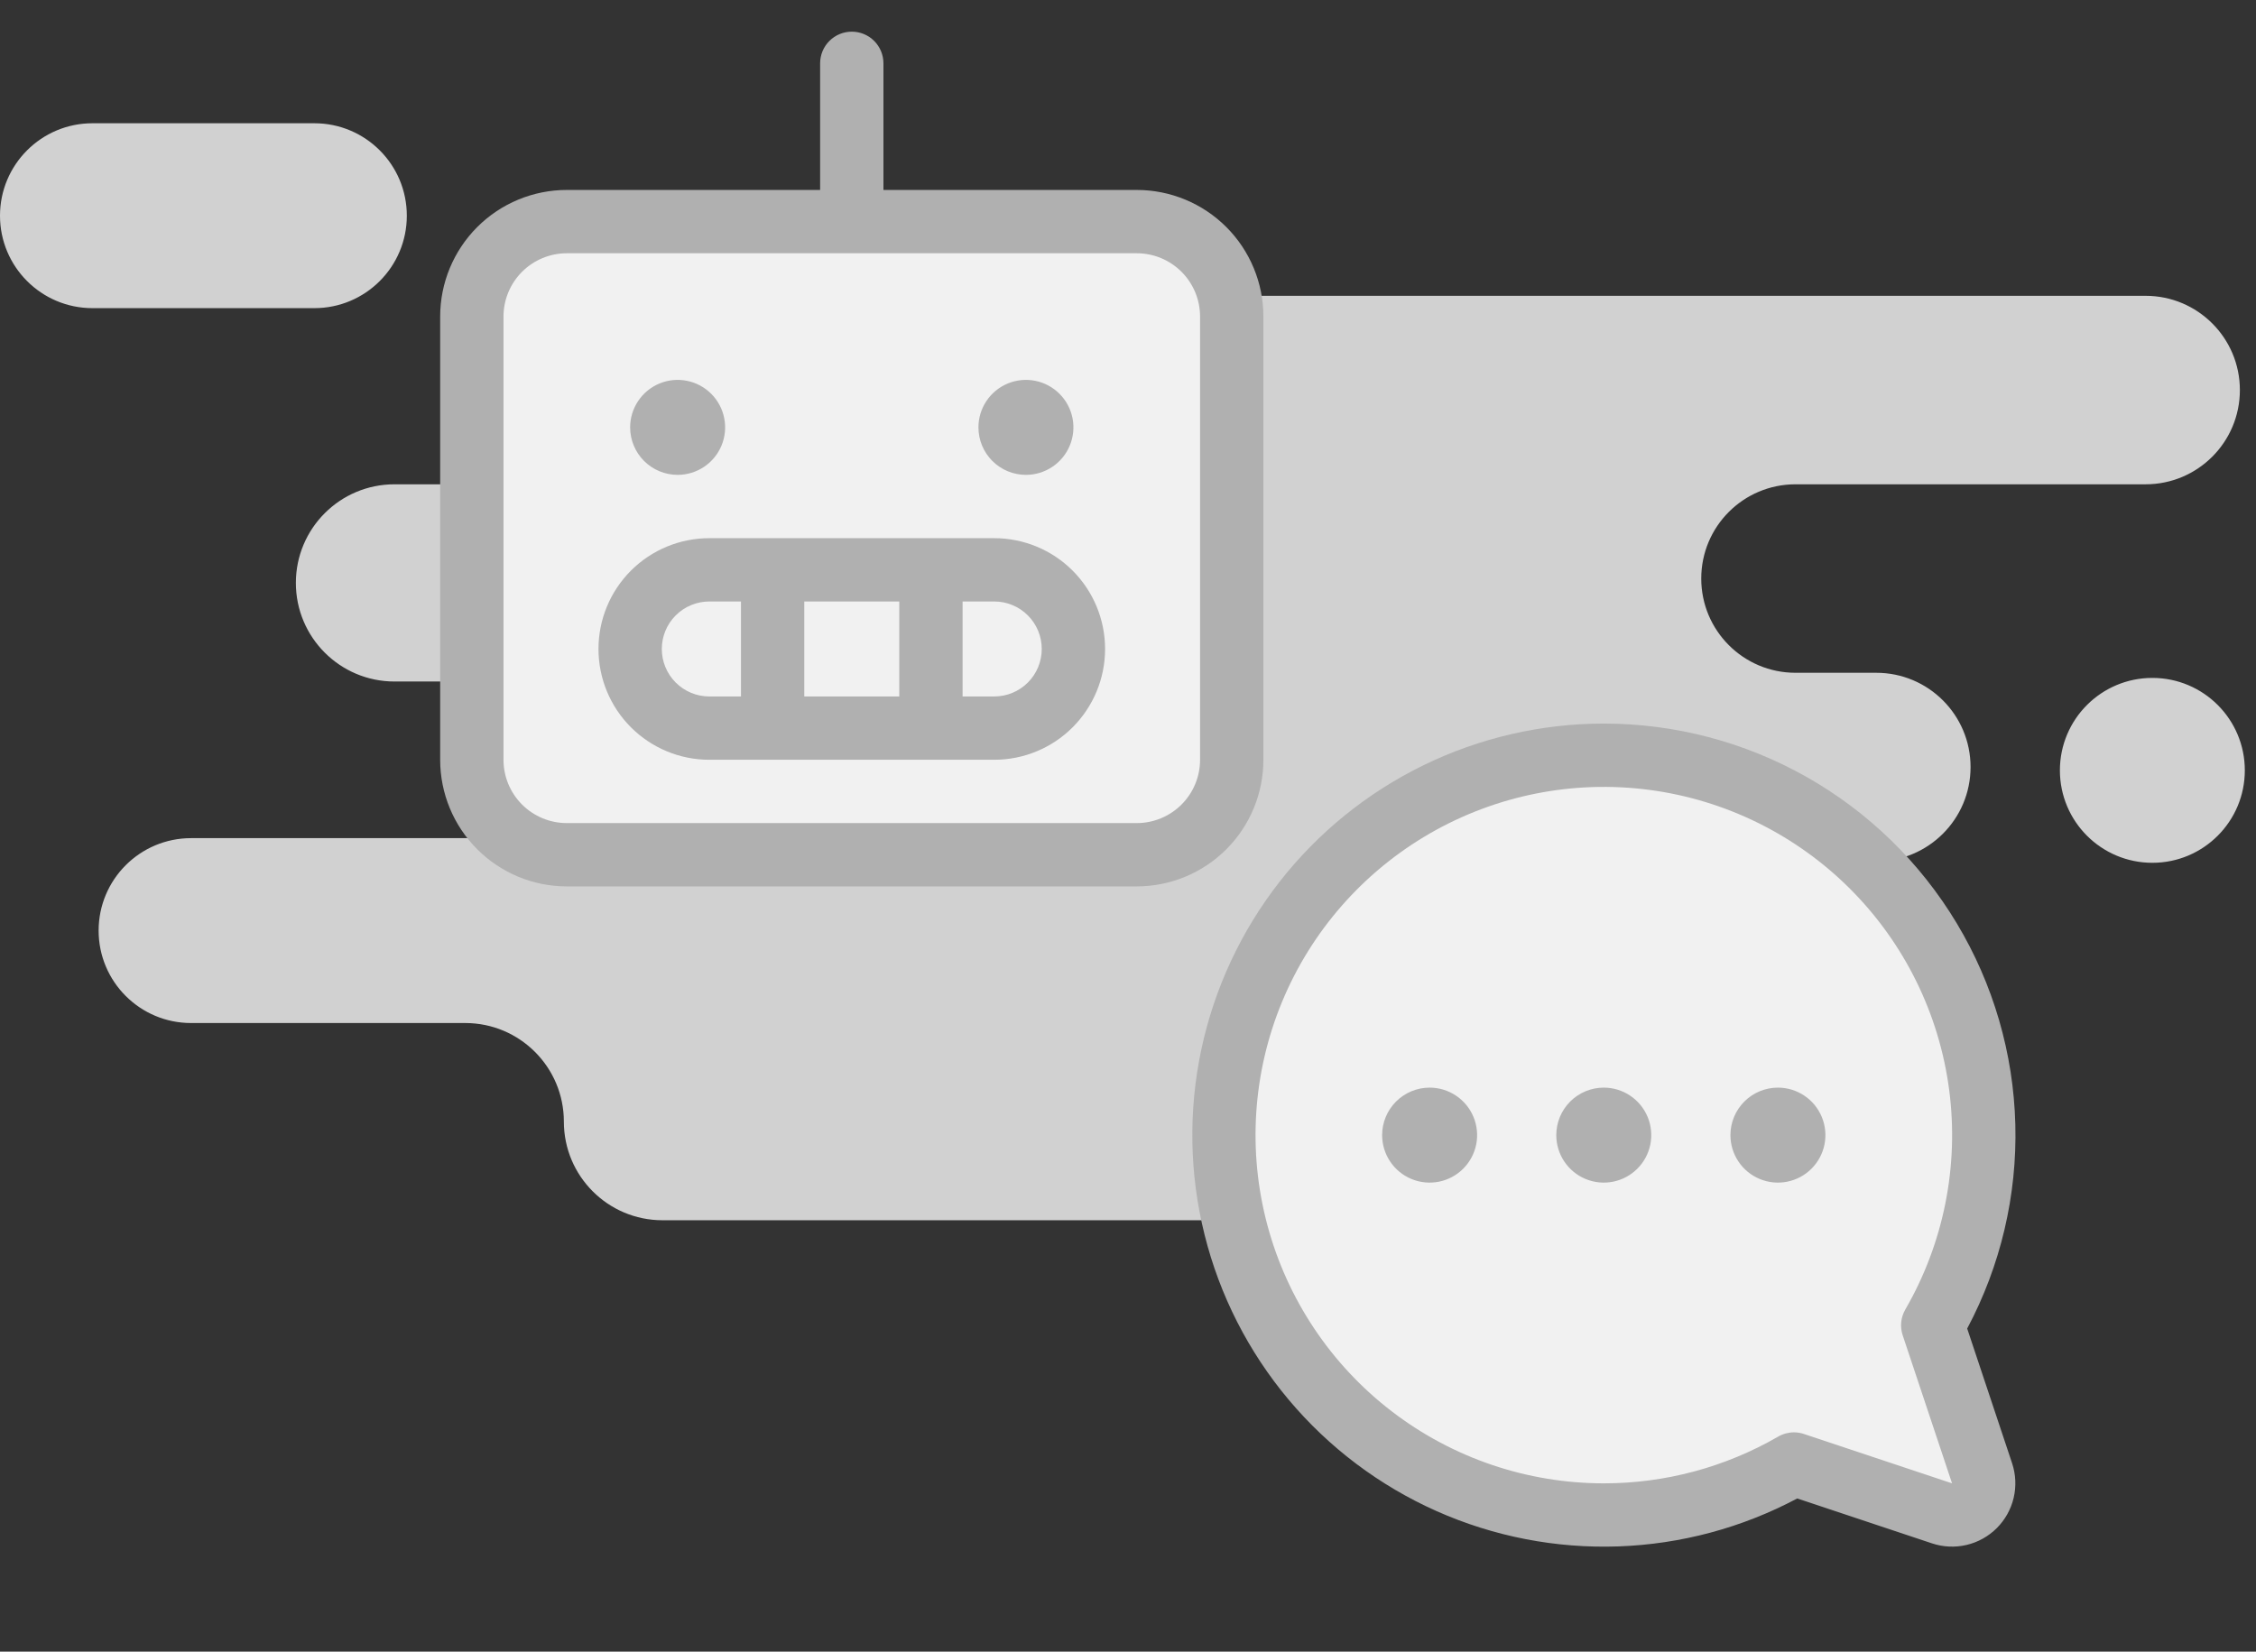 <svg width="183" height="134" viewBox="0 0 183 134" fill="none" xmlns="http://www.w3.org/2000/svg">
<rect x="0" y="0" width="183" height="134" fill="#333333" stroke="none"/>
<path fill-rule="evenodd" clip-rule="evenodd" d="M0 17.5C0 13.358 3.358 10 7.5 10H25.5C29.642 10 33 13.358 33 17.5C33 21.642 29.642 25 25.5 25H7.5C3.358 25 0 21.642 0 17.5ZM58.262 31.646C58.262 27.423 61.685 24 65.908 24H174.046C178.269 24 181.692 27.423 181.692 31.646C181.692 35.869 178.269 39.292 174.046 39.292L145.646 39.292C141.423 39.292 138 42.715 138 46.938C138 51.161 141.423 54.584 145.646 54.584H152.2C156.423 54.584 159.846 58.008 159.846 62.231C159.846 66.453 156.423 69.877 152.2 69.877H144.562C140.938 69.877 138 72.814 138 76.438V78.63C138 81.044 139.956 83 142.37 83C144.783 83 146.739 84.956 146.739 87.37V91C146.739 95.418 143.158 99 138.739 99H53.739C49.321 99 45.739 95.418 45.739 91C45.739 86.582 42.158 83 37.739 83H15.5C11.358 83 8 79.642 8 75.5C8 71.358 11.358 68 15.5 68H54.093C57.602 68 60.447 65.155 60.447 61.646C60.447 58.137 57.602 55.292 54.093 55.292H32C27.582 55.292 24 51.711 24 47.292C24 42.874 27.582 39.292 32 39.292L50.616 39.292C54.838 39.292 58.262 35.869 58.262 31.646ZM182.093 62.5C182.093 58.358 178.735 55 174.593 55C170.451 55 167.093 58.358 167.093 62.5C167.093 66.642 170.451 70 174.593 70C178.735 70 182.093 66.642 182.093 62.5Z" fill="#D1D1D1"/>
<rect x="53.2" y="48" width="33.6" height="9.6" fill="#F1F1F1"/>
<path d="M92.21 17.979H45.98C43.936 17.979 41.976 18.791 40.531 20.235C39.086 21.68 38.274 23.64 38.274 25.684V61.641C38.274 63.685 39.086 65.644 40.531 67.09C41.976 68.534 43.936 69.346 45.98 69.346H92.21C94.254 69.346 96.214 68.534 97.659 67.09C99.104 65.644 99.915 63.685 99.915 61.641V25.684C99.915 23.64 99.104 21.68 97.659 20.235C96.214 18.791 94.254 17.979 92.21 17.979ZM80.653 59.073H57.537C55.834 59.073 54.201 58.396 52.997 57.192C51.793 55.988 51.116 54.355 51.116 52.652C51.116 50.949 51.793 49.316 52.997 48.111C54.201 46.907 55.834 46.231 57.537 46.231H80.653C82.356 46.231 83.989 46.907 85.193 48.111C86.397 49.316 87.073 50.949 87.073 52.652C87.073 54.355 86.397 55.988 85.193 57.192C83.989 58.396 82.356 59.073 80.653 59.073Z" fill="#F1F1F1"/>
<path d="M92.209 15.411H71.662V5.137C71.662 4.456 71.392 3.803 70.91 3.321C70.428 2.839 69.775 2.569 69.094 2.569C68.413 2.569 67.76 2.839 67.278 3.321C66.796 3.803 66.526 4.456 66.526 5.137V15.411H45.979C43.254 15.411 40.641 16.493 38.714 18.419C36.788 20.346 35.705 22.959 35.705 25.684V61.641C35.705 64.366 36.788 66.979 38.714 68.906C40.641 70.832 43.254 71.915 45.979 71.915H92.209C94.934 71.915 97.547 70.832 99.474 68.906C101.4 66.979 102.483 64.366 102.483 61.641V25.684C102.483 22.959 101.4 20.346 99.474 18.419C97.547 16.493 94.934 15.411 92.209 15.411ZM97.346 61.641C97.346 63.004 96.805 64.31 95.842 65.273C94.878 66.237 93.572 66.778 92.209 66.778H45.979C44.616 66.778 43.31 66.237 42.346 65.273C41.383 64.31 40.842 63.004 40.842 61.641V25.684C40.842 24.322 41.383 23.015 42.346 22.052C43.31 21.088 44.616 20.547 45.979 20.547H92.209C93.572 20.547 94.878 21.088 95.842 22.052C96.805 23.015 97.346 24.322 97.346 25.684V61.641ZM51.115 34.673C51.115 33.911 51.341 33.166 51.765 32.533C52.188 31.899 52.79 31.406 53.494 31.114C54.197 30.822 54.972 30.746 55.719 30.895C56.467 31.043 57.153 31.41 57.692 31.949C58.231 32.488 58.598 33.174 58.746 33.922C58.895 34.669 58.819 35.444 58.527 36.148C58.236 36.852 57.742 37.453 57.108 37.877C56.475 38.3 55.73 38.526 54.968 38.526C53.946 38.526 52.966 38.12 52.244 37.398C51.521 36.675 51.115 35.695 51.115 34.673ZM79.368 34.673C79.368 33.911 79.593 33.166 80.017 32.533C80.44 31.899 81.042 31.406 81.746 31.114C82.45 30.822 83.224 30.746 83.972 30.895C84.719 31.043 85.405 31.41 85.944 31.949C86.483 32.488 86.85 33.174 86.999 33.922C87.147 34.669 87.071 35.444 86.779 36.148C86.488 36.852 85.994 37.453 85.36 37.877C84.727 38.3 83.982 38.526 83.22 38.526C82.198 38.526 81.218 38.12 80.496 37.398C79.773 36.675 79.368 35.695 79.368 34.673ZM80.652 43.663H57.536C55.152 43.663 52.866 44.61 51.18 46.295C49.494 47.981 48.547 50.268 48.547 52.652C48.547 55.036 49.494 57.322 51.18 59.008C52.866 60.694 55.152 61.641 57.536 61.641H80.652C83.036 61.641 85.322 60.694 87.008 59.008C88.694 57.322 89.641 55.036 89.641 52.652C89.641 50.268 88.694 47.981 87.008 46.295C85.322 44.61 83.036 43.663 80.652 43.663ZM72.947 48.799V56.505H65.241V48.799H72.947ZM53.684 52.652C53.684 51.63 54.09 50.65 54.812 49.928C55.535 49.205 56.514 48.799 57.536 48.799H60.105V56.505H57.536C56.514 56.505 55.535 56.099 54.812 55.376C54.09 54.654 53.684 53.674 53.684 52.652ZM80.652 56.505H78.083V48.799H80.652C81.673 48.799 82.653 49.205 83.376 49.928C84.098 50.65 84.504 51.63 84.504 52.652C84.504 53.674 84.098 54.654 83.376 55.376C82.653 56.099 81.673 56.505 80.652 56.505Z" fill="#B0B0B0"/>
<path d="M99.272 92.094C99.271 97.507 100.696 102.824 103.403 107.511C106.11 112.199 110.003 116.09 114.692 118.795C119.38 121.499 124.698 122.922 130.111 122.918C135.524 122.915 140.84 121.487 145.525 118.776L157.529 122.78C157.982 122.931 158.467 122.953 158.932 122.843C159.396 122.733 159.821 122.497 160.158 122.159C160.495 121.822 160.732 121.398 160.841 120.933C160.951 120.469 160.929 119.983 160.778 119.531L156.775 107.527C159.141 103.434 160.534 98.851 160.846 94.133C161.158 89.416 160.38 84.689 158.573 80.32C156.766 75.951 153.978 72.057 150.424 68.938C146.871 65.819 142.648 63.559 138.082 62.334C133.515 61.108 128.728 60.95 124.091 61.87C119.453 62.791 115.09 64.766 111.338 67.643C107.586 70.52 104.546 74.222 102.454 78.462C100.362 82.702 99.273 87.366 99.272 92.094Z" fill="#F1F1F1"/>
<path d="M130.093 58.705C135.858 58.704 141.524 60.195 146.541 63.033C151.559 65.872 155.756 69.961 158.724 74.903C161.692 79.845 163.33 85.471 163.478 91.233C163.627 96.996 162.281 102.699 159.572 107.787L163.216 118.718C163.517 119.623 163.561 120.595 163.342 121.523C163.123 122.452 162.649 123.301 161.975 123.976C161.3 124.65 160.451 125.124 159.522 125.343C158.594 125.562 157.623 125.518 156.718 125.216L145.786 121.572C141.308 123.954 136.346 125.284 131.278 125.462C126.209 125.64 121.166 124.661 116.533 122.599C111.899 120.537 107.796 117.446 104.535 113.562C101.273 109.677 98.94 105.101 97.712 100.18C96.484 95.259 96.392 90.123 97.445 85.162C98.498 80.201 100.668 75.544 103.789 71.547C106.91 67.549 110.901 64.315 115.459 62.09C120.017 59.865 125.021 58.707 130.093 58.705ZM130.093 120.346C135.06 120.349 139.939 119.042 144.238 116.555C144.629 116.328 145.072 116.209 145.523 116.208C145.799 116.208 146.073 116.253 146.335 116.343L158.345 120.346L154.342 108.339C154.226 107.994 154.186 107.628 154.222 107.266C154.259 106.904 154.372 106.554 154.554 106.239C157.668 100.855 158.918 94.594 158.111 88.426C157.303 82.259 154.483 76.53 150.088 72.129C145.692 67.728 139.967 64.901 133.801 64.086C127.635 63.27 121.371 64.513 115.983 67.62C110.595 70.728 106.383 75.526 104 81.272C101.618 87.017 101.198 93.389 102.806 99.397C104.414 105.406 107.96 110.716 112.894 114.504C117.827 118.291 123.873 120.345 130.093 120.346ZM126.241 92.094C126.241 92.856 126.466 93.601 126.89 94.234C127.313 94.868 127.915 95.362 128.619 95.653C129.323 95.945 130.097 96.021 130.845 95.873C131.592 95.724 132.278 95.357 132.817 94.818C133.356 94.279 133.723 93.593 133.872 92.846C134.02 92.098 133.944 91.324 133.652 90.62C133.361 89.916 132.867 89.314 132.233 88.891C131.6 88.467 130.855 88.241 130.093 88.241C129.071 88.241 128.091 88.647 127.369 89.37C126.646 90.092 126.241 91.072 126.241 92.094ZM140.367 92.094C140.367 92.856 140.593 93.601 141.016 94.234C141.439 94.868 142.041 95.362 142.745 95.653C143.449 95.945 144.223 96.021 144.971 95.873C145.718 95.724 146.405 95.357 146.943 94.818C147.482 94.279 147.849 93.593 147.998 92.846C148.146 92.098 148.07 91.324 147.778 90.62C147.487 89.916 146.993 89.314 146.36 88.891C145.726 88.467 144.981 88.241 144.219 88.241C143.197 88.241 142.217 88.647 141.495 89.37C140.772 90.092 140.367 91.072 140.367 92.094ZM112.114 92.094C112.114 92.856 112.34 93.601 112.764 94.234C113.187 94.868 113.789 95.362 114.493 95.653C115.197 95.945 115.971 96.021 116.719 95.873C117.466 95.724 118.152 95.357 118.691 94.818C119.23 94.279 119.597 93.593 119.746 92.846C119.894 92.098 119.818 91.324 119.526 90.62C119.235 89.916 118.741 89.314 118.107 88.891C117.474 88.467 116.729 88.241 115.967 88.241C114.945 88.241 113.965 88.647 113.243 89.37C112.52 90.092 112.114 91.072 112.114 92.094Z" fill="#B0B0B0"/>
</svg>
